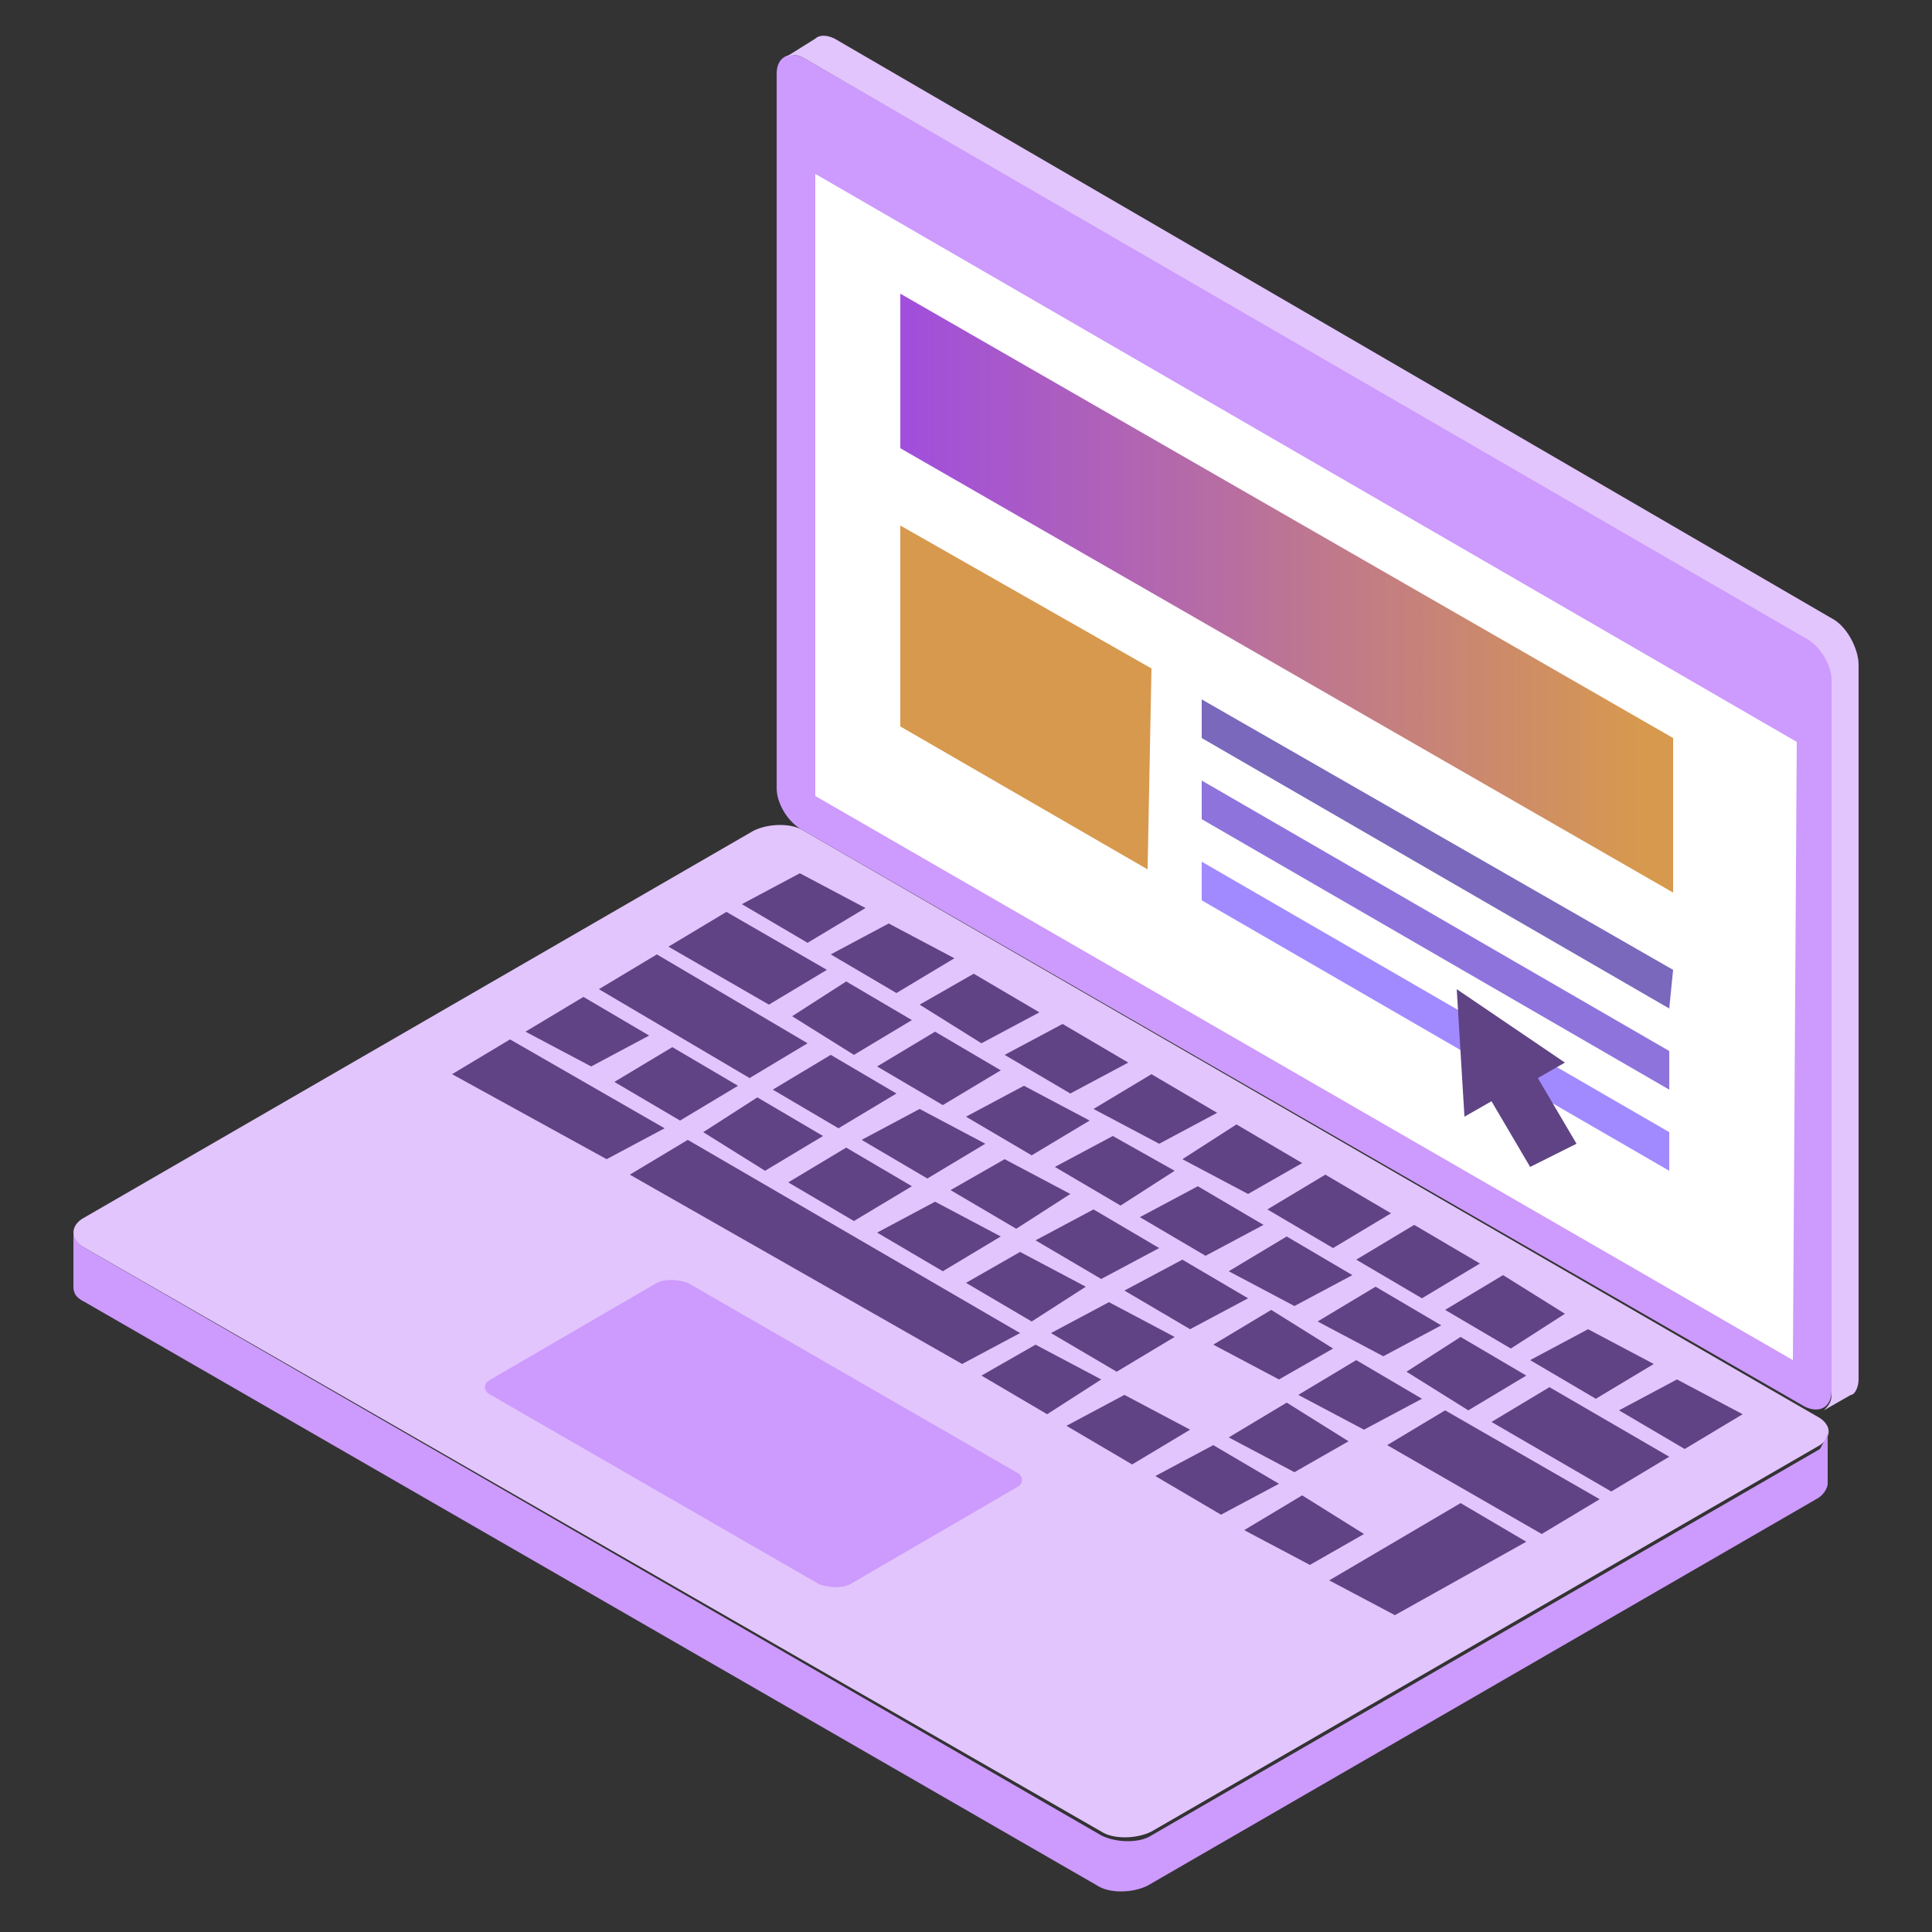 <?xml version="1.0" encoding="utf-8"?>
<!-- Generator: Adobe Illustrator 25.4.1, SVG Export Plug-In . SVG Version: 6.00 Build 0)  -->
<svg version="1.1" id="Layer_1" xmlns="http://www.w3.org/2000/svg" xmlns:xlink="http://www.w3.org/1999/xlink" x="0px" y="0px"
	 viewBox="0 0 50 50" style="enable-background:new 0 0 50 50;" xml:space="preserve">
<rect x="0" y="0" width="50" height="50" fill="#333333" stroke="none"/>
<style type="text/css">
	.st0{fill:#E2C5FD;}
	.st1{fill:#CD9AFD;}
	.st2{fill:#FFFFFF;}
	.st3{fill:#7968BC;}
	.st4{enable-background:new    ;}
	.st5{fill:#A18AFF;}
	.st6{fill:#8E73DD;}
	.st7{fill:url(#SVGID_1_);}
	.st8{fill:#D7994E;}
	.st9{fill:#604385;}
	.st10{display:none;fill:#5F4385;}
	.st11{display:none;fill:#D7984E;}
	.st12{display:none;fill:#D3A9FD;}
</style>
<g>
	<g>
		<g>
			<g>
				<g>
					<g>
						<g>
							<path class="st0" d="M47.1,37.4l-17.3,10c-0.4,0.2-1,0.2-1.3,0L2.2,32.3c-0.4-0.2-0.4-0.6,0-0.8l17.3-10c0.4-0.2,1-0.2,1.3,0
								l26.3,15.2C47.4,36.9,47.4,37.2,47.1,37.4z"/>
						</g>
						<g>
							<path class="st1" d="M26.3,38.1c0.2,0.1,0.2,0.3,0,0.4L22,41c-0.2,0.1-0.5,0.1-0.8,0l-8.5-4.9c-0.2-0.1-0.2-0.3,0-0.4
								l4.3-2.5c0.2-0.1,0.5-0.1,0.8,0L26.3,38.1z"/>
						</g>
						<g>
							<path class="st1" d="M47.3,37l0,1.4c0,0.1-0.1,0.3-0.3,0.4l-17.3,10c-0.4,0.2-1,0.2-1.3,0L2.2,33.7c-0.2-0.1-0.3-0.2-0.3-0.4
								l0-1.4c0,0.1,0.1,0.3,0.3,0.4l26.3,15.2c0.4,0.2,1,0.2,1.3,0l17.3-10C47.2,37.3,47.3,37.2,47.3,37z"/>
						</g>
					</g>
					<g>
						<g>
							<path class="st1" d="M46.7,16.4c0.4,0.2,0.7,0.7,0.7,1.1l0,18.5c0,0.4-0.3,0.6-0.7,0.4L20.8,21.5c-0.4-0.2-0.7-0.7-0.7-1.1
								l0-18.5c0-0.4,0.3-0.6,0.7-0.4L46.7,16.4z"/>
						</g>
						<g>
							<path class="st1" d="M33.8,9.7c0.3,0.2,0.6,0.6,0.6,1c0,0.4-0.3,0.5-0.6,0.3c-0.3-0.2-0.6-0.6-0.6-1
								C33.2,9.7,33.4,9.6,33.8,9.7z"/>
						</g>
						<g>
							<path class="st0" d="M48.1,17.2l0,18.5c0,0.2-0.1,0.4-0.2,0.4l-0.7,0.4c0.1-0.1,0.2-0.2,0.2-0.4l0-18.5
								c0-0.4-0.3-0.9-0.7-1.1L20.8,1.5c-0.2-0.1-0.3-0.1-0.5,0L21.1,1c0.1-0.1,0.3-0.1,0.5,0L47.4,16
								C47.8,16.2,48.1,16.8,48.1,17.2z"/>
						</g>
						<g>
							<polygon class="st2" points="46.5,19.2 46.4,35.2 21.1,20.6 21.1,4.5 							"/>
						</g>
					</g>
				</g>
			</g>
		</g>
		<g>
			<g>
				<g>
					<polygon class="st3" points="43.3,25.1 43.2,26.1 31.1,19.1 31.1,18.1 					"/>
				</g>
				<g class="st4">
					<g>
						<polygon class="st5" points="43.2,29.3 43.2,30.3 31.1,23.3 31.1,22.3 						"/>
					</g>
					<g>
						<polygon class="st6" points="43.2,27.2 43.2,28.2 31.1,21.2 31.1,20.2 						"/>
					</g>
					<g>
						<linearGradient id="SVGID_1_" gradientUnits="userSpaceOnUse" x1="23.587" y1="15.391" x2="42.451" y2="15.391">
							<stop  offset="0" style="stop-color:#A14FDB"/>
							<stop  offset="0.368" style="stop-color:#B469AA"/>
							<stop  offset="1" style="stop-color:#D7994E"/>
						</linearGradient>
						<polygon class="st7" points="43.3,19.1 43.3,23.1 23.3,11.6 23.3,7.6 						"/>
					</g>
				</g>
				<g>
					<polygon class="st8" points="29.8,17.3 29.7,22.5 23.3,18.8 23.3,13.6 					"/>
				</g>
			</g>
			<g>
				<polygon class="st9" points="37.7,25.6 40.5,27.5 39.8,27.9 40.8,29.6 39.6,30.2 38.6,28.5 37.9,28.9 				"/>
			</g>
		</g>
	</g>
	<g>
		<g>
			<polygon class="st9" points="30,32.3 28.5,33.1 26.8,32.1 28.3,31.3 			"/>
		</g>
		<g>
			<polygon class="st9" points="28.1,33.3 26.7,34.2 25,33.2 26.4,32.4 			"/>
		</g>
		<g class="st4">
			<g>
				<polygon class="st9" points="22.4,23.5 20.9,24.4 19.2,23.4 20.7,22.6 				"/>
			</g>
			<g>
				<polygon class="st9" points="24.7,24.8 23.2,25.7 21.5,24.7 23,23.9 				"/>
			</g>
			<g>
				<polygon class="st9" points="21.4,25.1 19.9,26 17.3,24.5 18.8,23.6 				"/>
			</g>
			<g>
				<polygon class="st9" points="26.9,26.2 25.4,27 23.8,26 25.2,25.2 				"/>
			</g>
			<g>
				<polygon class="st9" points="23.6,26.4 22.1,27.3 20.5,26.3 21.9,25.4 				"/>
			</g>
			<g>
				<polygon class="st9" points="16.8,26.8 15.3,27.6 13.6,26.7 15.1,25.8 				"/>
			</g>
			<g>
				<polygon class="st9" points="20.9,27 19.4,27.9 15.5,25.6 17,24.7 				"/>
			</g>
			<g>
				<polygon class="st9" points="29.2,27.5 27.7,28.3 26,27.3 27.5,26.5 				"/>
			</g>
			<g>
				<polygon class="st9" points="25.9,27.7 24.4,28.6 22.7,27.6 24.2,26.7 				"/>
			</g>
			<g>
				<polygon class="st9" points="19.1,28.1 17.6,29 15.9,28 17.4,27.1 				"/>
			</g>
			<g>
				<polygon class="st9" points="23.2,28.3 21.7,29.2 20,28.2 21.5,27.3 				"/>
			</g>
			<g>
				<polygon class="st9" points="31.5,28.8 30,29.6 28.3,28.7 29.8,27.8 				"/>
			</g>
			<g>
				<polygon class="st9" points="28.2,29 26.7,29.9 25,28.9 26.5,28.1 				"/>
			</g>
			<g>
				<polygon class="st9" points="17.2,29.2 15.7,30 11.7,27.8 13.2,26.9 				"/>
			</g>
			<g>
				<polygon class="st9" points="21.3,29.4 19.8,30.3 18.2,29.3 19.6,28.4 				"/>
			</g>
			<g>
				<polygon class="st9" points="25.5,29.6 24,30.5 22.3,29.5 23.8,28.7 				"/>
			</g>
			<g>
				<polygon class="st9" points="33.7,30.1 32.3,30.9 30.6,30 32,29.1 				"/>
			</g>
			<g>
				<polygon class="st9" points="30.4,30.3 29,31.2 27.3,30.2 28.8,29.4 				"/>
			</g>
			<g>
				<polygon class="st9" points="23.6,30.7 22.1,31.6 20.4,30.6 21.9,29.7 				"/>
			</g>
			<g>
				<polygon class="st9" points="27.7,30.9 26.3,31.8 24.6,30.8 26,30 				"/>
			</g>
			<g>
				<polygon class="st9" points="25.9,32 24.4,32.9 22.7,31.9 24.2,31.1 				"/>
			</g>
			<g>
				<polygon class="st9" points="26.4,34.5 24.9,35.3 16.3,30.4 17.8,29.5 				"/>
			</g>
		</g>
		<g>
			<polygon class="st9" points="33.1,38.4 31.6,39.2 29.9,38.2 31.4,37.4 			"/>
		</g>
		<g>
			<polygon class="st9" points="30.8,37 29.3,37.9 27.6,36.9 29.1,36.1 			"/>
		</g>
		<g>
			<polygon class="st9" points="28.5,35.7 27.1,36.6 25.4,35.6 26.8,34.8 			"/>
		</g>
		<g>
			<polygon class="st9" points="30.4,34.6 28.9,35.5 27.2,34.5 28.7,33.7 			"/>
		</g>
		<g>
			<polygon class="st9" points="32.3,33.6 30.8,34.4 29.1,33.4 30.6,32.6 			"/>
		</g>
		<g>
			<polygon class="st9" points="35,33 33.5,33.8 31.8,32.9 33.3,32 			"/>
		</g>
		<g>
			<polygon class="st9" points="36,31.4 34.5,32.3 32.8,31.3 34.3,30.4 			"/>
		</g>
		<g>
			<polygon class="st9" points="42.8,35.3 41.3,36.2 39.6,35.2 41.1,34.4 			"/>
		</g>
		<g>
			<polygon class="st9" points="43.2,37.7 41.7,38.6 38.6,36.8 40.1,35.9 			"/>
		</g>
		<g>
			<polygon class="st9" points="34.9,37.3 33.5,38.1 31.8,37.2 33.3,36.3 			"/>
		</g>
		<g>
			<polygon class="st9" points="41.4,38.8 39.9,39.7 35.9,37.4 37.4,36.5 			"/>
		</g>
		<g>
			<polygon class="st9" points="36.8,36.2 35.3,37 33.6,36.1 35.1,35.2 			"/>
		</g>
		<g>
			<polygon class="st9" points="39.5,35.6 38,36.5 36.4,35.5 37.8,34.6 			"/>
		</g>
		<g>
			<polygon class="st9" points="40.5,34 39.1,34.9 37.4,33.9 38.9,33 			"/>
		</g>
		<g>
			<polygon class="st9" points="34.5,34.9 33.1,35.7 31.4,34.8 32.9,33.9 			"/>
		</g>
		<g>
			<polygon class="st9" points="37.3,34.3 35.8,35.1 34.1,34.2 35.6,33.3 			"/>
		</g>
		<g>
			<polygon class="st9" points="38.3,32.7 36.8,33.6 35.1,32.6 36.6,31.7 			"/>
		</g>
		<g>
			<polygon class="st9" points="45.1,36.6 43.6,37.5 41.9,36.5 43.4,35.7 			"/>
		</g>
		<g>
			<polygon class="st9" points="32.7,31.7 31.2,32.5 29.5,31.5 31,30.7 			"/>
		</g>
		<g>
			<polygon class="st9" points="35.3,39.7 33.9,40.5 32.2,39.6 33.7,38.7 			"/>
		</g>
		<g>
			<polygon class="st9" points="39.5,39.9 36.1,41.8 34.4,40.9 37.8,38.9 			"/>
		</g>
	</g>
</g>
<rect x="0.9" y="1.8" class="st10" width="3.6" height="3.6"/>
<rect x="1.5" y="6.7" class="st11" width="3" height="3"/>
<rect x="0.9" y="11.9" class="st12" width="3.6" height="2.3"/>
<rect x="0.7" y="15.4" class="st12" width="2.7" height="2.7"/>
</svg>
